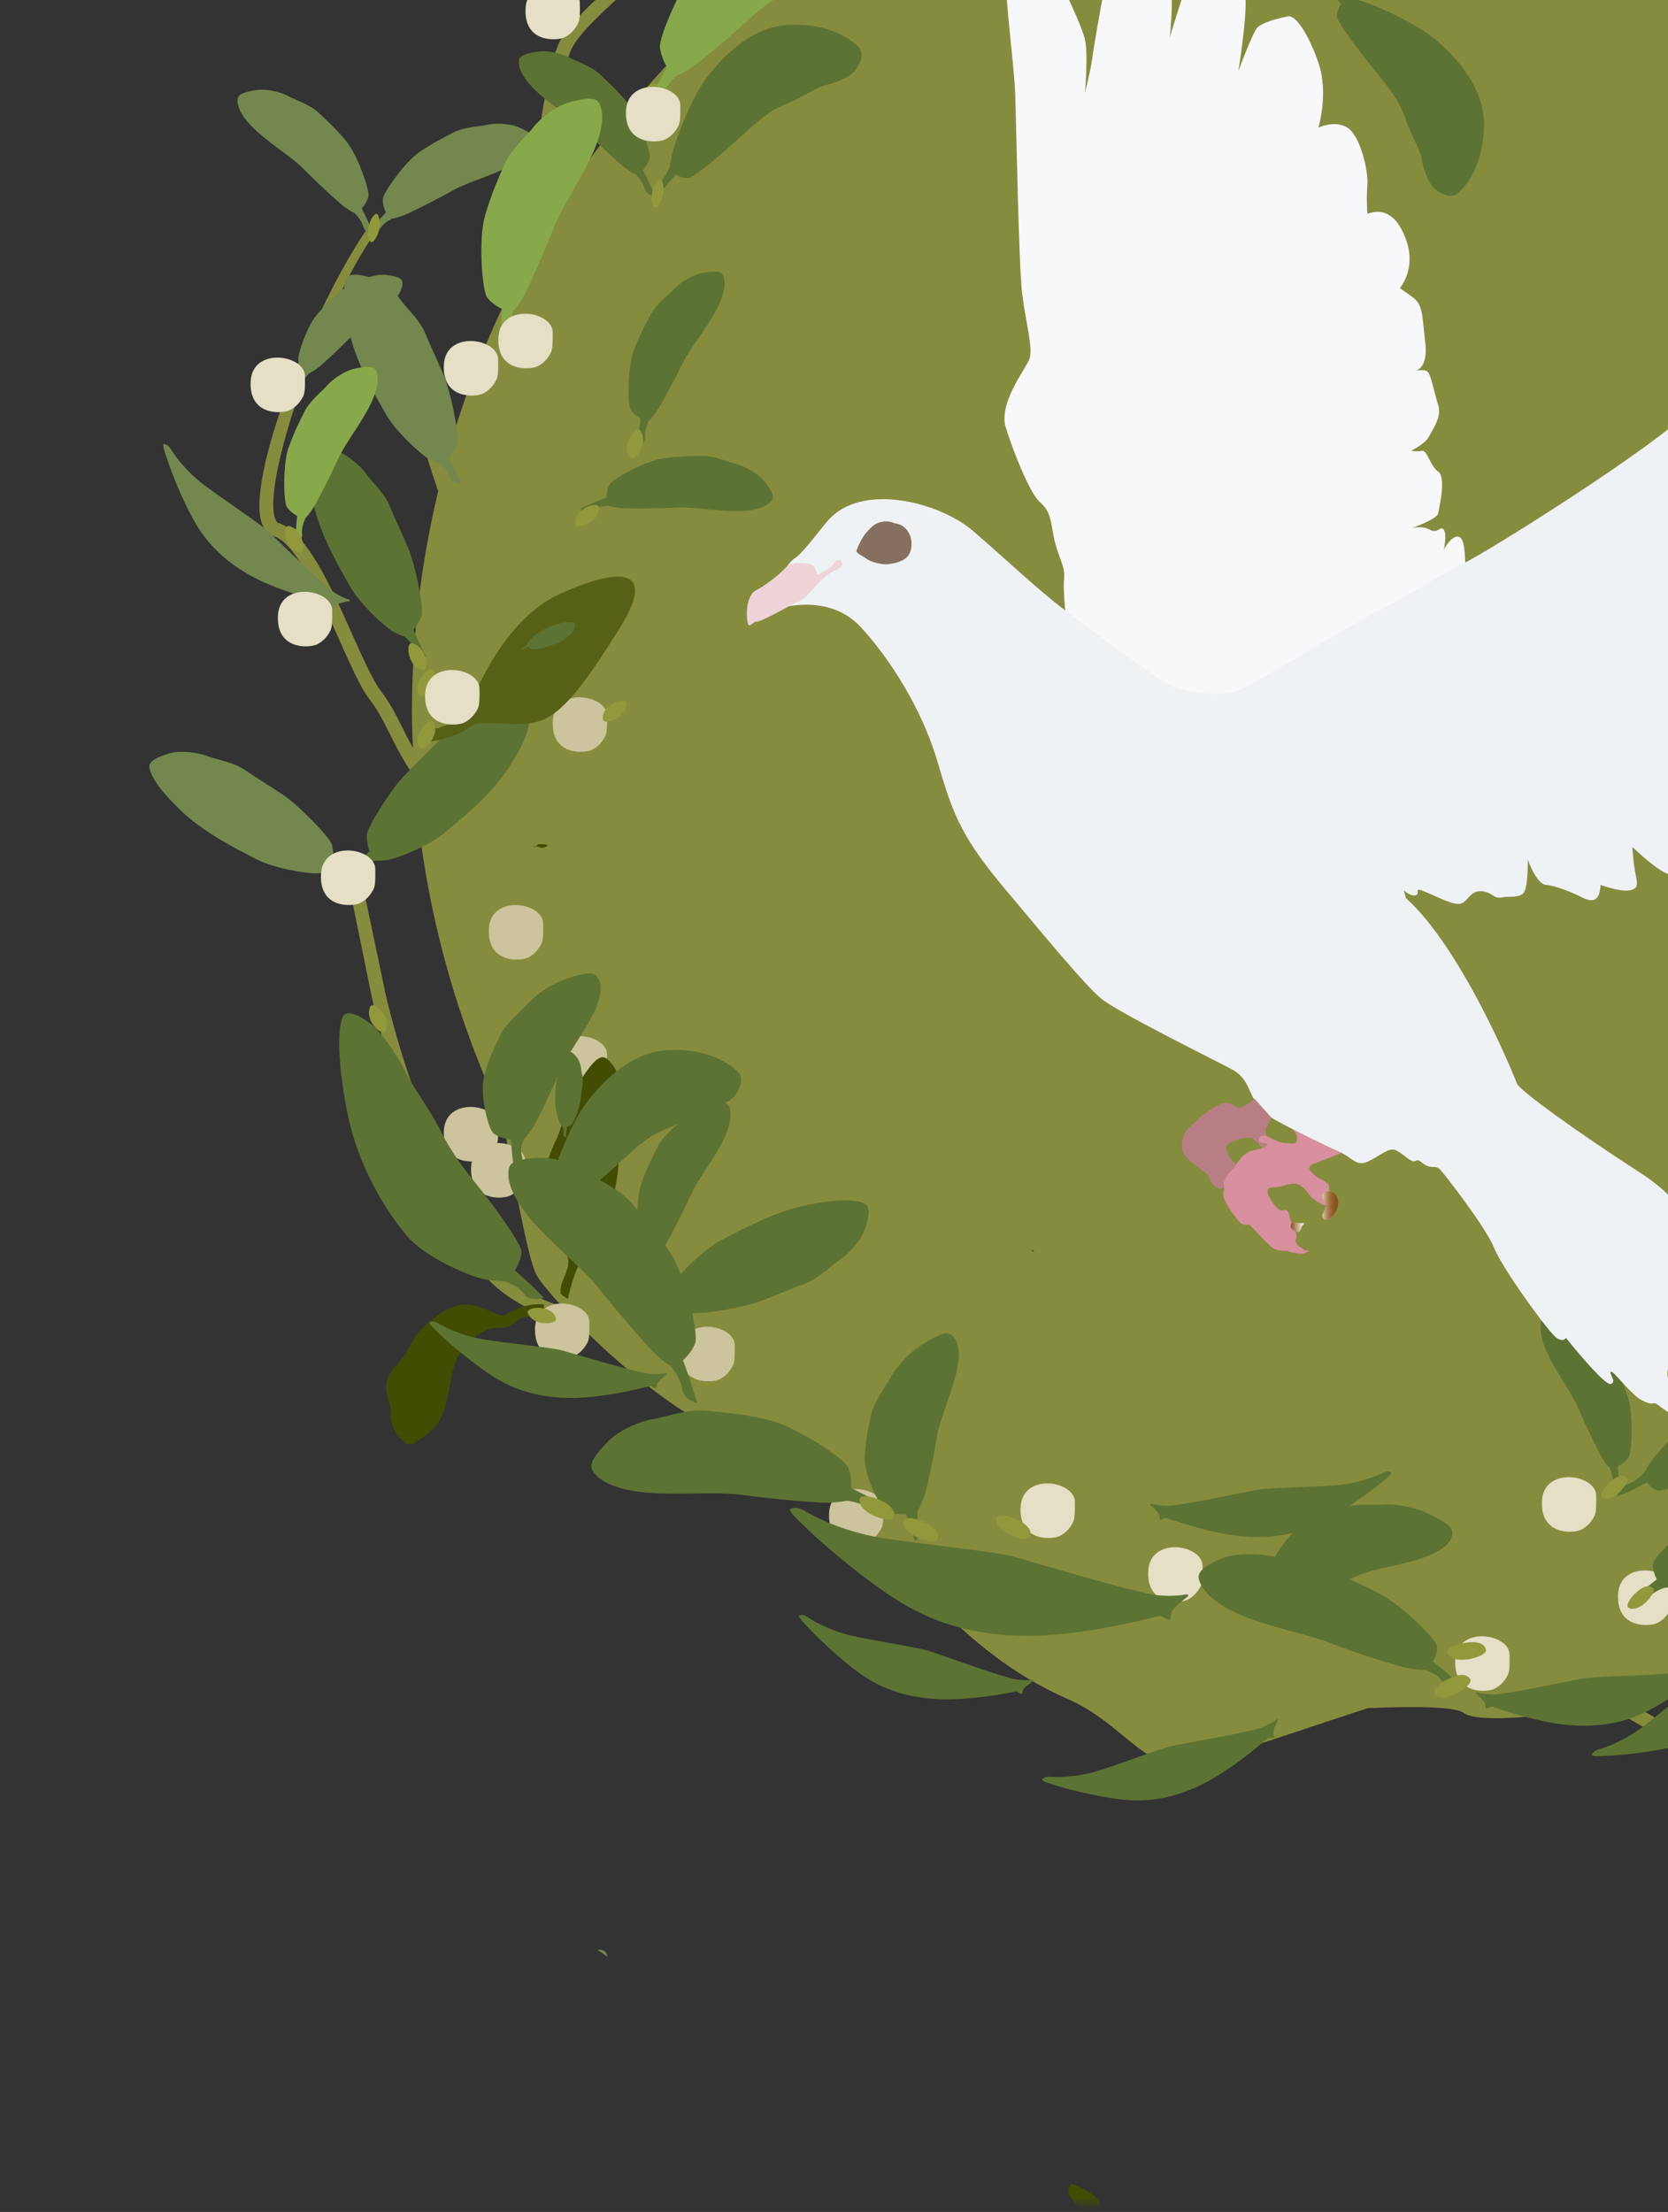 <svg width="181" height="240" viewBox="0 0 181 240" fill="none" xmlns="http://www.w3.org/2000/svg">
<rect x="0" y="0" width="181" height="240" fill="#333333" stroke="none"/>
<mask id="mask0_69_580" style="mask-type:alpha" maskUnits="userSpaceOnUse" x="0" y="-97" width="307" height="337">
<path d="M306.07 -97H0V239.102H306.07V-97Z" fill="white"/>
<path d="M56.777 35.227C56.814 36.209 56.852 37.191 56.903 38.161L54.812 39.747C55.429 38.224 56.084 36.713 56.777 35.227Z" fill="black"/>
<path d="M53.729 42.48L56.991 39.999C57.28 45.729 57.406 51.483 54.837 55.109C53.78 56.595 52.684 58.383 51.614 60.285C51.11 58.95 50.531 57.3 49.901 55.512C50.896 51.068 52.168 46.711 53.729 42.48Z" fill="black"/>
<path d="M58.464 38.891L70.854 29.46C71.433 34.597 72.214 40.05 73.02 41.347C73.184 43.198 63.249 54.379 53.251 64.49C53.125 64.075 53.012 63.735 52.898 63.508C52.76 63.244 52.571 62.778 52.319 62.161C53.541 59.869 54.837 57.716 56.072 55.991C59.119 51.722 58.804 45.212 58.464 38.891Z" fill="black"/>
<path d="M49.322 58.383C49.838 59.806 50.292 61.065 50.682 62.06C49.7 63.936 48.781 65.888 47.987 67.777C48.277 64.604 48.73 61.468 49.322 58.383Z" fill="black"/>
<path d="M53.024 109.997C50.619 103.047 48.944 95.769 48.126 88.226C48.151 88.264 48.202 88.314 48.227 88.352C48.34 88.629 48.617 88.969 48.97 89.422C50.002 90.732 51.992 94.106 53.906 97.544C53.515 101.876 53.15 107.038 53.024 109.997Z" fill="black"/>
<path d="M50.191 88.516C50.141 88.377 50.027 88.201 49.851 87.974L49.864 87.962C49.826 87.911 49.776 87.874 49.738 87.823C49.398 87.382 48.856 86.753 48.063 85.808C48 85.733 47.95 85.67 47.887 85.594C47.66 82.849 47.509 80.079 47.509 77.271C47.509 75.886 47.559 74.501 47.61 73.128C48.428 70.421 49.813 67.135 51.425 63.936C51.475 64.037 51.513 64.138 51.551 64.213C52.76 66.644 55.467 87.168 54.724 90.707C54.56 91.5 54.359 93.023 54.17 94.9C52.596 92.142 51.085 89.662 50.191 88.516Z" fill="black"/>
<path d="M54.812 113.838C54.636 112.805 54.535 112.151 54.497 112.025C54.422 111.395 54.762 105.439 55.215 99.924C56.613 102.48 57.822 104.809 58.376 106.006C59.181 107.731 60.831 110.388 62.43 112.969C63.878 115.298 65.377 117.716 66.17 119.328C67.417 121.834 68.021 124.742 68.6 127.563C68.802 128.507 68.991 129.452 69.205 130.384C69.633 132.222 69.394 135.231 69.167 137.876C69.129 138.367 69.091 138.845 69.053 139.299C63.362 132.083 58.627 124.075 55.064 115.462C55.001 114.921 54.913 114.392 54.812 113.838Z" fill="black"/>
<path d="M59.547 137.624C59.068 136.818 58.187 132.889 56.915 125.939C60.353 132.323 75.815 151.173 79.303 154.283C70.426 150.128 60.781 139.739 59.547 137.624Z" fill="black"/>
<path d="M79.543 150.656C83.408 149.41 91.051 152.319 99.513 158.451C104.487 162.052 110.317 166.774 114.989 170.577C116.185 171.546 117.205 172.377 118.086 173.095C103.555 168.562 90.434 160.793 79.543 150.656Z" fill="black"/>
<path d="M140.059 186.48C135.488 188.004 131.169 189.439 129.381 189.943C127.052 190.598 125.276 189.15 122.821 187.135C121.096 185.725 119.144 184.113 116.575 182.992C110.393 180.285 106.527 176.696 103.115 173.536C102.485 172.944 101.818 172.352 101.15 171.748C99.123 169.922 97.045 168.046 95.282 165.981C104.248 171.307 114.095 175.311 124.533 177.729C124.961 178.044 125.427 178.396 125.881 178.724C130.955 182.526 136.143 186.216 139.152 185.951C140.273 185.851 141.369 185.762 142.426 185.674C141.696 185.939 140.903 186.203 140.059 186.48Z" fill="black"/>
<path d="M159.715 184.617C158.909 183.987 156.567 183.723 153.621 183.685C154.351 183.471 154.88 183.332 155.144 183.294C155.648 183.433 156.932 183.332 162.233 182.74C164.966 182.438 168.706 182.01 169.159 182.073C169.386 182.186 170.67 182.929 172.345 183.899C166.842 184.717 160.596 185.322 159.715 184.617Z" fill="black"/>
<path d="M178.099 182.942C177.129 183.131 175.984 183.345 174.737 183.546C172.345 182.149 170.166 180.902 169.839 180.726C169.348 180.474 168.101 180.562 162.057 181.242C159.614 181.519 156.315 181.872 155.597 181.846C155.194 181.645 154.288 181.821 148.168 183.811C144.945 183.962 141.62 184.226 139.001 184.453C136.684 184.667 131.572 181.078 128.109 178.51C134.493 179.756 141.079 180.424 147.816 180.424C166.225 180.424 183.501 175.55 198.473 167.076C198.523 169.305 198.611 171.974 198.737 175.198C193.046 177.427 179.56 182.652 178.099 182.942Z" fill="black"/>
<path d="M125.931 175.148C129.734 173.359 136.042 173.196 138.712 174.745C141.381 176.306 148.886 177.049 154.162 177.049C156.038 177.049 157.625 176.961 158.62 176.772C159.715 176.57 161.705 176.407 163.959 176.268C158.708 177.124 153.318 177.578 147.828 177.578C140.311 177.59 132.983 176.722 125.931 175.148Z" fill="black"/>
<path d="M248.16 77.258C248.16 88.352 246.322 99.005 242.985 108.99C241.927 101.926 242.582 98.337 243.715 93.766C244.37 91.16 244.206 87.622 243.753 84.146L244.118 84.247C245.956 77.586 242.393 56.696 239.157 51.37L238.338 53.082C240.907 57.313 243.312 71.643 243.098 80.041C242.745 78.153 242.38 76.402 242.078 75.017C241.94 74.35 241.814 73.771 241.713 73.292L240.227 73.594C240.844 74.639 240.454 74.665 240.592 75.332C241.587 79.966 243.438 88.591 242.229 93.401C242.04 94.182 241.851 94.938 241.7 95.693C237.369 94.245 233.755 90.291 233.755 87.118C233.755 83.101 230.947 64.906 230.708 63.42L230.091 65.195C230.494 67.512 232.231 83.252 232.244 87.118C232.256 91.21 236.727 96.587 241.234 98.413C240.756 101.888 240.806 105.804 241.965 111.999C234.07 133.317 219.136 151.248 199.984 162.946C199.958 160.012 200.009 157.834 200.16 157.166C200.739 156.713 202.074 155.328 206.091 151.085C209.541 147.445 213.822 142.925 216.038 140.91C216.806 140.205 217.751 139.374 218.783 138.467C224.752 133.192 229.763 128.621 230.682 126.165C231.161 124.906 231.375 123.168 231.614 121.317C231.954 118.598 231.488 115.298 232.773 113.599L232.408 112.893C230.884 114.921 230.468 118.22 230.103 121.129C229.877 122.879 229.675 124.541 229.26 125.624C228.391 127.928 222.007 133.582 217.763 137.322C216.731 138.241 215.786 139.072 215.006 139.777C213.948 140.734 212.487 142.207 210.863 143.869C210.347 140.533 210.019 134.803 212.55 133.393C216.882 130.975 219.564 120.058 219.677 119.567L221.579 109.96L220.836 110.803L218.191 119.24C217.474 122.211 214.93 130.321 211.807 132.058C207.677 134.363 209.113 143.038 209.553 145.204C208.055 146.766 206.468 148.428 204.97 150.014C202.338 152.797 199.618 155.668 199.228 155.945C198.825 156.121 198.359 156.348 198.435 163.815C193.247 166.862 187.782 169.469 182.053 171.546C184.483 169.066 187.165 166.044 188.323 164.734L194.242 149.548L194.191 149.322C193.952 148.314 193.562 145.418 194.531 144.071C194.833 143.643 195.249 143.416 195.816 143.366C199.858 142.963 205.058 136.453 205.297 136.201L204.693 135.634C203.157 137.271 198.548 141.578 195.665 141.867C194.67 141.968 193.851 142.434 193.297 143.202C191.912 145.129 192.466 148.465 192.668 149.448L187.089 163.84C184.08 167.265 180.705 170.866 178.741 172.68C177.003 173.246 175.253 173.762 173.49 174.241C172.156 174.316 170.657 174.392 169.222 174.468C164.865 174.682 160.37 174.896 158.342 175.273C154.401 176.004 142.602 175.248 139.467 173.422C135.979 171.395 127.782 171.811 123.778 174.644C123.161 174.493 122.544 174.329 121.927 174.165C120.441 173.032 118.174 171.194 115.946 169.38C115.48 169.003 114.989 168.6 114.497 168.209C114.611 168.058 114.724 167.895 114.825 167.744C116.84 164.873 118.3 162.782 123.022 164.608C128.134 166.585 137.641 169.796 143.811 169.103C146.38 168.814 151.266 169.053 156 169.28C159.513 169.456 162.082 169.569 163.92 169.569C166.036 169.569 167.169 169.418 167.673 169.053C168.013 168.801 168.743 168.235 169.688 167.492C172.067 165.628 177.683 160.34 178.628 160.1L179.421 158.904C179.408 158.904 179.396 158.904 179.383 158.904C178.565 158.904 176.689 160.063 168.743 166.295C167.811 167.026 167.094 167.58 166.791 167.819C165.986 168.26 160.256 167.97 156.076 167.769C151.291 167.529 146.33 167.29 143.648 167.592C137.591 168.285 127.593 164.747 123.589 163.198C117.759 160.944 115.643 163.953 113.591 166.875C113.503 167.001 113.415 167.127 113.326 167.252C109.184 163.903 104.525 160.176 100.407 157.204C92.776 151.689 83.333 147.08 78.346 149.511C75.576 146.854 72.944 144.046 70.489 141.087C70.527 140.13 70.615 139.059 70.703 137.989C70.942 135.093 71.194 132.096 70.703 130.018C70.489 129.099 70.3 128.167 70.099 127.236C69.494 124.327 68.877 121.305 67.53 118.635C66.699 116.961 65.175 114.518 63.715 112.151C62.141 109.607 60.516 106.988 59.736 105.338C59.005 103.777 57.267 100.49 55.429 97.179C55.668 94.585 55.92 92.344 56.159 91.16C57.041 89.939 63.639 80.885 66.057 78.455C68.827 75.684 67.404 74.954 64.986 77.385C63.022 79.349 58.665 85.179 56.336 88.339C56.26 82.761 54.837 71.592 53.666 66.228C62.203 57.64 75.916 43.21 74.342 40.654C73.675 39.559 72.881 34.094 72.264 28.39L74.241 26.891L74.43 26.69C74.77 26.123 82.892 12.876 84.919 7.55C86.695 2.878 90.963 0.574 93.356 -0.383C94.162 -0.71 96.34 -1.78 98.858 -3.027C101.956 -4.551 105.721 -6.414 107.333 -7.056C108.718 -5.722 111.123 -5.596 109.184 -7.409C112.961 -7.661 122.783 -7.447 129.608 -7.195C130.439 -6.314 133.448 -3.317 136.558 -2.284C140.072 -1.113 146.871 -2.36 147.186 -2.372L147.778 -3.002C147.702 -3.002 140.286 -2.637 137.024 -3.72C133.839 -4.777 130.539 -8.416 130.502 -8.454L130.288 -8.693L129.973 -8.706C127.895 -8.782 109.612 -9.449 107.27 -8.668C105.872 -8.202 101.78 -6.188 98.178 -4.4C95.799 -3.216 93.545 -2.108 92.789 -1.806C88.269 0.008 84.957 3.13 83.496 6.996C81.62 11.932 74.04 24.398 73.209 25.758L72.088 26.614C71.824 24.083 71.597 21.59 71.433 19.5L70.779 20.318C70.841 21.124 70.262 23.819 70.665 27.697L58.363 37.053C58.288 35.416 58.224 33.779 58.237 32.205C66.787 15.294 79.945 1.116 96.076 -8.643C102.296 -11.69 109.99 -14.7 113.49 -14.158C117.242 -13.579 122.405 -15.04 126.56 -16.223C128.865 -16.878 130.842 -17.445 131.862 -17.445C132.705 -17.445 134.078 -17.508 135.69 -17.571C139.618 -17.734 145.549 -17.986 147.639 -17.47C150.069 -16.866 157.637 -18.439 165.457 -20.227C166.288 -20.416 166.943 -20.567 167.383 -20.656C167.66 -20.719 168.239 -20.756 169.045 -20.782C183.677 -17.621 197.113 -11.262 208.622 -2.473C207.929 0.083 207.74 2.941 209.188 5.095C212.122 9.451 214.754 19.663 214.792 19.777L215.396 19.072C215.283 18.643 213.532 8.822 210.447 4.251C209.402 2.702 209.465 0.599 209.931 -1.441C213.91 1.707 217.65 5.145 221.113 8.847C221.843 10.459 222.296 11.68 222.372 12.31C222.787 16.024 232.408 31.021 236.097 32.847C236.714 33.149 237.469 33.502 238.288 33.867C244.609 47 248.16 61.72 248.16 77.258Z" fill="black"/>
</mask>
<g mask="url(#mask0_69_580)">
<path d="M259.518 56.331L248.362 36.386L248.11 36.285C248.059 36.26 244.546 34.887 241.209 33.464C236.022 22.446 228.945 12.486 220.382 4.012C216.378 -3.568 209.868 -13.856 205.713 -17.105C205.058 -17.621 204.139 -18.087 203.031 -18.515L203.56 -18.918C203.383 -19.145 201.507 -21.638 199.115 -24.71C200.601 -24.181 202.162 -23.539 203.371 -23.023C204.832 -22.406 206.103 -21.877 206.934 -21.638C209.78 -20.832 220.131 -20.379 221.705 -20.819C222.624 -20.782 227.207 -17.885 231.98 -14.549L229.197 2.602L229.159 2.803L229.235 2.992C229.436 3.521 234.246 15.949 237.318 20.041C237.81 20.709 238.376 21.426 238.968 22.195C241.814 25.896 246.435 30.807 247.039 33.54L247.808 33.376C247.14 30.304 243.274 25.292 240.177 21.263C239.598 20.507 239.031 19.777 238.54 19.122C235.795 15.47 231.363 4.238 230.733 2.639L233.365 -13.579C233.906 -13.189 234.448 -12.811 234.976 -12.421L241.058 9.54L241.713 9.389L236.324 -13.315L236.097 -13.478C230.242 -17.747 222.913 -22.721 221.377 -22.305C220.143 -21.965 210.007 -22.343 207.337 -23.098C206.594 -23.312 205.36 -23.829 203.95 -24.421C201.457 -25.466 199.253 -26.334 197.465 -26.813C194.683 -30.377 191.61 -34.217 189.822 -36.194L189.595 -36.446H175.304L175.052 -36.408C171.463 -35.149 161.692 -31.887 159.614 -31.887C158.179 -31.887 156.303 -30.83 154.124 -29.608C151.984 -28.4 149.553 -27.04 147.929 -27.04C147.879 -27.04 147.828 -27.04 147.778 -27.04C146.821 -27.04 145.763 -26.549 144.731 -25.806C108.063 -24.71 76.156 -4.412 58.741 25.38C59.459 18.001 60.768 7.374 62.178 5.007C63.236 3.231 65.692 1.015 68.072 -1.126C70.628 -3.443 73.284 -5.835 74.456 -7.887C75.362 -9.474 78.661 -12.748 82.174 -15.896C83.408 -15.858 88.067 -15.732 91.921 -15.732C94.212 -15.732 96.214 -15.783 97.02 -15.909C98.242 -16.11 99.929 -17.394 101.868 -18.88C103.895 -20.429 106.187 -22.179 107.635 -22.368C107.786 -22.393 123.387 -24.987 123.954 -25.843L123.211 -26.347L119.333 -25.415C118.502 -25.075 110.582 -24.282 107.446 -23.892C105.583 -23.665 103.228 -21.852 100.936 -20.102C99.299 -18.855 97.612 -17.558 96.768 -17.419C95.257 -17.168 88.47 -17.256 83.849 -17.382C87.589 -20.643 91.177 -23.464 92.021 -23.715C94.099 -23.892 108.139 -28.651 116.538 -31.535L115.933 -32.933C107.295 -29.961 93.255 -25.264 92.072 -25.201C90.007 -25.566 74.934 -11.803 73.133 -8.63C72.076 -6.779 69.532 -4.475 67.052 -2.234C64.483 0.083 62.053 2.287 60.882 4.238C58.892 7.55 57.381 23.277 56.928 28.604C53.213 35.504 50.279 42.883 48.214 50.602C46.136 44.532 44.134 38.337 43.845 36.864L43.303 37.834C43.643 39.508 45.205 46.509 47.547 53.296C45.708 61.002 44.701 69.023 44.701 77.284C44.701 78.581 44.751 79.853 44.802 81.137C44.374 80.369 44.021 79.664 43.681 78.984C42.989 77.586 42.334 76.276 41.264 74.879C40.458 73.821 39.387 71.429 38.254 68.898C35.912 63.659 33.268 57.716 30.22 56.746C30.057 56.696 29.931 56.507 29.83 56.192C28.432 51.748 35.597 31.89 41.264 24.474L40.52 23.907C34.854 31.323 26.695 51.319 28.369 56.646C28.697 57.666 29.301 58.056 29.755 58.194C32.147 58.963 34.867 65.057 36.856 69.515C38.078 72.247 39.123 74.602 40.042 75.798C41.024 77.07 41.616 78.266 42.309 79.651C42.989 81.011 43.731 82.497 44.953 84.26C45.834 97.393 49.171 109.846 54.535 121.192C56.386 131.819 57.557 137.221 58.25 138.405C58.602 139.009 59.597 140.243 60.995 141.767C57.117 140.558 53.755 138.228 52.823 135.886C52.571 135.269 52.269 134.451 51.916 133.506C50.531 129.804 48.428 124.226 46.716 122.01C44.84 119.58 42.195 109.657 41.767 107.504C41.389 105.641 39.123 94.963 38.921 93.968C38.858 93.653 37.423 93.792 37.423 93.792C37.498 94.295 39.891 105.905 40.269 107.806C40.647 109.72 43.341 120.134 45.507 122.954C47.068 124.982 49.121 130.447 50.481 134.048C50.833 134.992 51.148 135.823 51.4 136.453C52.709 139.727 57.633 142.862 62.947 143.832C67.883 148.805 75.74 155.366 82.59 157.091C85.536 159.509 88.634 161.737 91.832 163.828C93.998 167.328 97.121 170.161 100.156 172.894C100.81 173.485 101.465 174.077 102.095 174.657C105.595 177.905 109.562 181.595 115.983 184.403C118.351 185.435 120.214 186.971 121.864 188.319C124.004 190.082 125.906 191.643 128.248 191.643C128.739 191.643 129.255 191.567 129.797 191.416C131.623 190.9 135.954 189.465 140.55 187.941C143.031 187.122 145.889 186.165 148.433 185.334C154.124 185.083 158.04 185.246 158.783 185.825C159.325 186.254 160.622 186.43 162.309 186.43C165.797 186.43 170.922 185.712 174.46 185.133C176.852 186.531 179.472 188.054 180.932 188.91L181.121 189.024L181.511 187.488C180.894 187.122 178.943 185.977 176.802 184.73C177.772 184.554 178.389 184.44 178.426 184.44C180.34 184.063 197.856 177.2 199.845 176.419L200.349 176.218L200.324 175.676C200.198 172.491 200.097 169.166 200.034 166.195C203.383 164.218 206.62 162.09 209.705 159.76C211.782 159.03 213.822 158.149 215.736 157.204C216.806 158.803 219.816 162.946 222.397 163.311C222.523 163.324 222.649 163.336 222.775 163.336C223.379 163.336 223.946 163.122 224.399 162.707C227.182 160.189 235.354 151.16 236.21 149.951C236.412 149.674 236.928 148.818 237.721 147.521C239.938 143.882 244.861 134.161 246.448 133.368L246.737 132.058C245.088 132.877 241.423 138.518 236.412 146.728C235.669 147.949 235.14 148.818 234.964 149.07C234.145 150.216 226.011 159.194 223.367 161.574C223.14 161.775 222.901 161.838 222.599 161.8C221.012 161.586 218.569 158.677 217.096 156.512C222.183 153.867 226.15 151.009 227.094 150.039C228.001 149.108 228.806 146.224 229.94 141.943C230.267 140.696 230.62 139.362 230.947 138.279C232.571 136.075 234.108 133.796 235.556 131.467C240.567 125.334 242.116 122.828 241.751 121.544C242.154 120.915 244.836 119.605 246.624 118.736C249.923 117.124 253.335 115.462 254.229 113.687C255.791 110.564 257.818 93.955 257.78 90.845L257.025 91.55C257.063 94.522 254.33 110.111 252.882 113.007C252.227 114.316 248.764 116.016 245.969 117.376C244.32 118.182 242.947 118.862 241.927 119.504C247.745 106.598 251.006 92.306 251.006 77.271C251.006 62.413 247.82 48.285 242.141 35.517C244.458 36.486 246.586 37.33 247.316 37.607L255.3 51.848C254.909 53.385 253.058 60.801 253.562 63.672C253.889 65.51 253.952 66.807 254.04 68.444C254.116 69.804 254.192 71.34 254.431 73.506L255.942 73.33C255.703 71.215 255.627 69.691 255.551 68.369C255.463 66.744 255.4 65.334 255.06 63.408C254.733 61.531 255.677 56.809 256.383 53.787L258.158 56.948C258.196 57.074 262.477 69.389 262.011 74.111C261.533 79.047 261.709 85.884 262.011 88.717L262.54 87.244C262.276 84.814 263.044 79.273 263.522 74.262C264.001 69.212 259.757 56.961 259.518 56.331Z" fill="#868C3E"/>
<path d="M58.741 102.417C58.451 102.984 57.998 103.563 57.268 103.915C56.525 104.268 52.873 104.595 53.049 100.793C53.226 96.99 58.917 97.871 58.942 100.201C58.968 101.536 58.917 102.064 58.741 102.417Z" fill="#CBC49C"/>
<path d="M65.679 79.878C65.389 80.444 64.936 81.023 64.206 81.376C63.463 81.729 59.811 82.056 59.987 78.253C60.164 74.451 65.855 75.332 65.88 77.662C65.893 78.996 65.843 79.538 65.679 79.878Z" fill="#CBC49C"/>
<path d="M65.679 116.646C65.389 117.212 64.936 117.792 64.206 118.144C63.463 118.497 59.811 118.824 59.987 115.022C60.164 111.219 65.855 112.1 65.88 114.43C65.893 115.764 65.843 116.293 65.679 116.646Z" fill="#CBC49C"/>
<path d="M63.753 145.658C63.463 146.224 63.01 146.803 62.279 147.156C61.536 147.509 57.885 147.836 58.061 144.033C58.237 140.23 63.929 141.112 63.954 143.441C63.979 144.776 63.929 145.318 63.753 145.658Z" fill="#CBC49C"/>
<path d="M53.855 124.327C53.566 124.893 53.112 125.473 52.382 125.825C51.639 126.178 47.988 126.505 48.164 122.703C48.34 118.9 54.032 119.781 54.057 122.111C54.082 123.433 54.032 123.974 53.855 124.327Z" fill="#CBC49C"/>
<path d="M56.815 128.243C56.525 128.81 56.072 129.389 55.341 129.741C54.599 130.094 50.947 130.421 51.123 126.619C51.299 122.816 56.991 123.697 57.016 126.027C57.041 127.362 56.991 127.903 56.815 128.243Z" fill="#CBC49C"/>
<path d="M79.53 148.176C79.24 148.743 78.787 149.322 78.057 149.674C77.314 150.027 73.662 150.354 73.838 146.552C74.015 142.749 79.706 143.63 79.731 145.96C79.744 147.294 79.694 147.836 79.53 148.176Z" fill="#CBC49C"/>
<path d="M95.66 165.792C95.371 166.358 94.917 166.938 94.187 167.29C93.444 167.643 89.793 167.97 89.969 164.167C90.145 160.365 95.837 161.246 95.862 163.576C95.874 164.91 95.824 165.439 95.66 165.792Z" fill="#CBC49C"/>
<path d="M116.437 165.175C116.147 165.741 115.694 166.321 114.963 166.673C114.221 167.026 110.569 167.353 110.745 163.55C110.921 159.748 116.613 160.629 116.638 162.959C116.651 164.293 116.6 164.835 116.437 165.175Z" fill="#E4DFC5"/>
<path d="M181.272 174.619C180.983 175.185 180.529 175.765 179.799 176.117C179.056 176.47 175.404 176.797 175.581 172.994C175.757 169.192 181.448 170.073 181.474 172.403C181.499 173.737 181.448 174.279 181.272 174.619Z" fill="#E4DFC5"/>
<path d="M173.012 164.495C172.722 165.062 172.269 165.641 171.539 165.993C170.796 166.346 167.144 166.673 167.32 162.871C167.497 159.068 173.188 159.949 173.213 162.279C173.226 163.613 173.188 164.155 173.012 164.495Z" fill="#E4DFC5"/>
<path d="M163.606 181.758C163.316 182.325 162.863 182.904 162.133 183.257C161.39 183.609 157.738 183.937 157.914 180.134C158.091 176.331 163.782 177.213 163.807 179.542C163.833 180.877 163.782 181.418 163.606 181.758Z" fill="#E4DFC5"/>
<path d="M130.288 172.1C129.998 172.667 129.545 173.246 128.815 173.599C128.072 173.951 124.42 174.279 124.596 170.476C124.773 166.673 130.464 167.555 130.489 169.884C130.502 171.219 130.451 171.76 130.288 172.1Z" fill="#E4DFC5"/>
<path d="M38.821 95.089L36.114 93.427C36.114 93.427 36.252 92.394 36 91.601C35.748 90.807 32.474 87.42 30.712 86.237C28.936 85.066 27.816 84.386 26.531 83.517C25.259 82.648 23.27 82.371 22.439 82.018C21.608 81.666 19.618 81.389 18.422 81.729C17.226 82.069 16.105 82.56 16.218 83.29C16.332 84.033 17.037 85.481 19.643 87.962C22.25 90.442 25.687 92.117 27.79 93.212C29.893 94.295 33.52 94.812 34.388 94.761C35.27 94.711 35.736 94.535 35.736 94.535C35.736 94.535 36.756 94.61 37.41 95.177C38.04 95.756 38.821 95.089 38.821 95.089Z" fill="#74874E"/>
<path d="M40.558 25.456C40.055 24.272 39.803 23.693 39.261 22.61C39.261 22.61 39.828 21.993 39.979 21.313C40.13 20.633 38.77 16.755 37.574 15.319C36.378 13.884 35.534 13.141 34.577 12.234C33.633 11.328 31.933 10.799 31.266 10.421C30.611 10.043 29.012 9.615 27.979 9.754C26.947 9.892 25.914 10.106 25.801 10.648C25.687 11.189 25.851 12.272 27.501 13.896C29.15 15.521 31.643 17.007 32.953 18.341C34.262 19.676 36.718 21.968 37.385 22.446C38.053 22.937 38.468 23.114 38.468 23.114C38.468 23.114 39.198 23.781 39.425 24.599C39.652 25.418 40.558 25.456 40.558 25.456Z" fill="#74874E"/>
<path d="M71.081 21.288C70.578 20.104 70.326 19.525 69.784 18.442C69.784 18.442 70.351 17.825 70.502 17.145C70.653 16.465 69.293 12.587 68.097 11.151C66.901 9.716 66.057 8.973 65.1 8.066C64.156 7.16 62.456 6.631 61.788 6.253C61.134 5.875 59.535 5.447 58.502 5.586C57.469 5.724 56.437 5.938 56.324 6.48C56.21 7.021 56.374 8.104 58.023 9.729C59.673 11.353 62.166 12.839 63.476 14.173C64.785 15.508 67.241 17.8 67.908 18.278C68.576 18.77 68.991 18.946 68.991 18.946C68.991 18.946 69.721 19.613 69.948 20.432C70.175 21.263 71.081 21.288 71.081 21.288Z" fill="#5D7333"/>
<path d="M39.841 25.43C40.647 24.436 41.05 23.945 41.868 23.051C41.868 23.051 41.49 22.295 41.541 21.603C41.578 20.91 43.958 17.548 45.507 16.503C47.043 15.458 48.076 14.967 49.234 14.362C50.393 13.758 52.181 13.72 52.911 13.531C53.642 13.355 55.304 13.367 56.261 13.796C57.218 14.211 58.149 14.702 58.112 15.244C58.074 15.785 57.608 16.793 55.581 17.901C53.553 19.009 50.745 19.752 49.121 20.671C47.497 21.59 44.5 23.114 43.719 23.403C42.938 23.68 42.498 23.743 42.498 23.743C42.498 23.743 41.604 24.184 41.163 24.914C40.722 25.645 39.841 25.43 39.841 25.43Z" fill="#74874E"/>
<path d="M31.92 42.379C32.323 41.435 32.525 40.969 32.953 40.1C32.953 40.1 32.5 39.609 32.374 39.068C32.248 38.526 33.331 35.428 34.275 34.283C35.219 33.137 35.899 32.532 36.655 31.815C37.41 31.097 38.77 30.669 39.287 30.366C39.816 30.064 41.087 29.712 41.906 29.825C42.737 29.938 43.555 30.102 43.643 30.53C43.732 30.958 43.606 31.827 42.296 33.124C40.986 34.421 38.997 35.617 37.952 36.688C36.907 37.758 34.955 39.596 34.414 39.974C33.885 40.364 33.545 40.503 33.545 40.503C33.545 40.503 32.953 41.044 32.789 41.687C32.651 42.341 31.92 42.379 31.92 42.379Z" fill="#74874E"/>
<path d="M37.801 94.547L40.093 92.356C40.093 92.356 39.74 91.387 39.816 90.543C39.891 89.712 42.372 85.708 43.845 84.184C45.318 82.66 46.288 81.754 47.345 80.646C48.403 79.525 50.292 78.832 51.035 78.304C51.778 77.775 53.654 77.082 54.901 77.17C56.147 77.258 57.343 77.485 57.394 78.228C57.444 78.971 57.054 80.532 55.052 83.517C53.037 86.488 50.028 88.868 48.214 90.379C46.401 91.89 42.963 93.162 42.095 93.3C41.226 93.426 40.735 93.376 40.735 93.376C40.735 93.376 39.752 93.666 39.236 94.358C38.72 95.026 37.801 94.547 37.801 94.547Z" fill="#5D7333"/>
<path d="M126.586 175.651C125.742 175.261 126.284 175.211 124.949 175.538C123.627 175.878 117.28 177.414 112.067 177.49C106.842 177.565 102.46 176.52 98.544 174.329C94.628 172.138 89.326 167.567 88.067 166.333C86.796 165.099 85.272 163.828 85.876 163.664C86.493 163.5 86.984 163.714 87.475 164.029C87.979 164.344 91.341 166.17 95.635 166.862C99.929 167.555 107.799 168.323 109.839 168.864C111.878 169.406 123.173 172.831 125.553 173.083C126.989 173.234 128.097 173.108 128.764 172.994C128.915 172.969 128.991 173.158 128.877 173.246C128.336 173.649 127.568 174.266 127.278 174.694C126.825 175.374 127.253 175.966 126.586 175.651Z" fill="#5D7333"/>
<path d="M112.275 135.828C112.234 135.823 112.189 135.798 112.171 135.803C112.154 135.807 112.101 135.806 112.062 135.791C112.022 135.776 111.989 135.744 111.977 135.72C111.964 135.697 111.953 135.657 111.948 135.641C111.944 135.625 111.942 135.602 111.951 135.598C111.96 135.593 111.956 135.585 111.99 135.6C112.023 135.616 112.021 135.602 112.044 135.628C112.067 135.654 112.09 135.674 112.111 135.7C112.132 135.726 112.162 135.735 112.175 135.748C112.188 135.761 112.178 135.778 112.19 135.784C112.202 135.79 112.224 135.804 112.236 135.807C112.248 135.809 112.275 135.828 112.275 135.828Z" fill="#424D03"/>
<path d="M57.965 91.839C58.097 91.81 58.212 91.773 58.241 91.763C58.269 91.753 58.313 91.675 58.367 91.643C58.422 91.611 58.771 91.576 58.876 91.584C58.98 91.591 59.05 91.59 59.177 91.626C59.304 91.663 59.276 91.619 59.358 91.705C59.441 91.79 59.435 91.769 59.352 91.832C59.269 91.894 59.009 91.965 58.921 91.989C58.833 92.013 58.643 91.964 58.566 91.945C58.488 91.926 58.357 91.867 58.338 91.865C58.319 91.863 58.313 91.843 58.287 91.831C58.261 91.819 57.957 91.875 57.957 91.875L57.965 91.839Z" fill="#424D03"/>
<path d="M58.754 141.515C56.475 141.439 54.825 142.661 54.825 142.661C54.825 142.661 55.127 143.127 52.785 142.094C50.443 141.049 48.869 141.527 46.59 143.429C44.311 145.33 44.941 146.086 42.913 148.239C40.886 150.392 42.535 151.79 42.41 153.439C42.284 155.089 44.009 157.242 44.915 156.612C45.822 155.983 47.207 155.215 47.912 153.704C48.617 152.18 48.869 149.649 49.247 148.251C49.625 146.854 50.645 145.846 51.526 145.078C52.407 144.323 53.679 143.932 54.309 144.058C54.938 144.184 55.581 143.807 56.084 143.303C56.588 142.799 59.018 142.673 59.018 142.673V141.515H58.754Z" fill="#424D03"/>
<path d="M60.882 140.444C60.491 139.097 62.166 137.75 61.524 136.125C60.869 134.501 59.862 131.932 59.295 130.27C58.728 128.608 59.068 126.367 60.277 123.823C61.486 121.28 61.133 119.68 62.456 117.918C63.778 116.155 64.936 113.926 65.981 114.984C67.014 116.041 67.518 117.074 67.253 120.285C66.976 123.496 67.518 125.17 66.737 129.011C65.956 132.852 64.307 135.811 63.325 136.579C62.355 137.359 61.625 140.948 61.625 140.948L60.882 140.444Z" fill="#424D03"/>
<path d="M119.854 130.949C119.855 130.949 119.857 130.947 119.857 130.947C119.857 130.947 119.857 130.947 119.857 130.947C119.857 130.947 119.858 130.946 119.858 130.945C119.858 130.944 119.86 130.943 119.861 130.942C119.862 130.941 119.862 130.941 119.864 130.941C119.866 130.941 119.867 130.942 119.868 130.942C119.869 130.942 119.87 130.943 119.871 130.943C119.871 130.943 119.871 130.944 119.87 130.945C119.869 130.945 119.867 130.945 119.866 130.945C119.865 130.945 119.864 130.945 119.863 130.945C119.861 130.946 119.861 130.946 119.86 130.947C119.859 130.947 119.859 130.948 119.858 130.948C119.858 130.948 119.856 130.949 119.856 130.949L119.854 130.949Z" fill="#424D03"/>
<path d="M119.773 241.037L119.075 240.466C119.075 240.466 119.123 240.535 118.655 240.608C118.183 240.68 117.712 240.209 117.252 239.608C117.014 239.293 116.672 239.106 116.445 238.777C116.219 238.444 115.799 238.094 115.992 237.441C116.186 236.788 116.325 236.987 117.11 237.278C117.896 237.568 118.987 238.384 119.217 238.755C119.446 239.127 119.51 240.2 119.51 240.2L119.875 240.632L119.773 241.037Z" fill="#424D03"/>
<path d="M65.977 212.27C65.929 212.228 65.906 212.206 65.863 212.16C65.863 212.16 65.874 212.104 65.867 212.057C65.859 212.011 65.724 211.806 65.637 211.743C65.549 211.681 65.489 211.651 65.418 211.615C65.346 211.579 65.238 211.573 65.19 211.562C65.142 211.55 65.032 211.547 64.972 211.563C64.911 211.58 64.859 211.599 64.877 211.621C64.895 211.643 64.967 211.674 65.132 211.759C65.298 211.845 65.447 211.959 65.53 212.041C65.613 212.123 65.749 212.207 65.784 212.214C65.82 212.221 65.841 212.217 65.841 212.217C65.841 212.217 65.885 212.231 65.911 212.266C65.938 212.302 65.977 212.27 65.977 212.27Z" fill="#74874E"/>
<path d="M70.98 150.581C70.477 150.342 70.804 150.316 70.011 150.518C69.218 150.719 65.44 151.639 62.317 151.676C59.194 151.727 56.575 151.097 54.246 149.788C51.904 148.478 48.743 145.746 47.988 145.015C47.232 144.272 46.313 143.517 46.678 143.416C47.043 143.315 47.333 143.454 47.635 143.643C47.937 143.832 49.939 144.927 52.508 145.33C55.077 145.746 59.774 146.199 60.982 146.526C62.204 146.854 68.953 148.894 70.363 149.045C71.22 149.133 71.887 149.057 72.277 148.994C72.365 148.982 72.416 149.095 72.34 149.145C72.025 149.385 71.56 149.762 71.383 150.002C71.131 150.405 71.383 150.757 70.98 150.581Z" fill="#5D7333"/>
<path d="M36.013 65.863C35.673 65.422 35.975 65.548 35.182 65.347C34.389 65.158 30.611 64.201 27.828 62.791C25.045 61.38 23.031 59.592 21.57 57.351C20.109 55.097 18.586 51.206 18.271 50.199C17.944 49.191 17.49 48.096 17.855 48.184C18.221 48.272 18.422 48.524 18.598 48.826C18.775 49.128 20.034 51.03 22.124 52.604C24.202 54.165 28.143 56.772 29.062 57.615C29.981 58.459 35.005 63.433 36.189 64.226C36.907 64.704 37.524 64.956 37.902 65.07C37.99 65.095 37.977 65.221 37.889 65.233C37.499 65.296 36.919 65.41 36.642 65.548C36.214 65.775 36.277 66.216 36.013 65.863Z" fill="#74874E"/>
<path d="M194.745 177.716C194.229 177.918 194.431 177.666 194.028 178.371C193.625 179.076 191.673 182.451 189.545 184.73C187.417 187.009 185.163 188.47 182.594 189.263C180.026 190.044 175.87 190.447 174.812 190.484C173.755 190.522 172.571 190.661 172.76 190.321C172.949 189.993 173.239 189.867 173.578 189.779C173.918 189.691 176.097 188.999 178.175 187.425C180.252 185.851 183.828 182.778 184.899 182.123C185.969 181.469 192.114 178.006 193.209 177.087C193.864 176.533 194.279 176.004 194.494 175.664C194.544 175.588 194.657 175.639 194.645 175.727C194.594 176.13 194.544 176.709 194.607 177.011C194.72 177.502 195.161 177.565 194.745 177.716Z" fill="#5D7333"/>
<path d="M138.07 188.558C137.516 188.571 137.793 188.407 137.176 188.936C136.559 189.465 133.587 191.983 130.817 193.418C128.047 194.854 125.428 195.458 122.746 195.332C120.063 195.206 116.021 194.174 115.014 193.859C114.007 193.532 112.848 193.267 113.138 193.015C113.428 192.764 113.742 192.751 114.095 192.789C114.448 192.827 116.727 192.902 119.207 192.121C121.688 191.341 126.095 189.653 127.329 189.402C128.563 189.15 135.514 187.954 136.848 187.462C137.654 187.16 138.221 186.795 138.536 186.556C138.611 186.505 138.699 186.581 138.662 186.669C138.485 187.034 138.234 187.563 138.196 187.865C138.12 188.344 138.511 188.545 138.07 188.558Z" fill="#5D7333"/>
<path d="M110.67 183.748C110.179 183.483 110.506 183.471 109.7 183.635C108.894 183.786 105.066 184.503 101.956 184.365C98.846 184.239 96.265 183.471 93.998 182.035C91.732 180.6 88.735 177.704 88.017 176.923C87.299 176.142 86.43 175.336 86.808 175.261C87.173 175.185 87.463 175.324 87.753 175.538C88.042 175.739 89.981 176.948 92.525 177.502C95.069 178.056 99.728 178.774 100.924 179.164C102.12 179.555 108.743 181.972 110.154 182.199C111.01 182.338 111.677 182.3 112.068 182.249C112.156 182.237 112.193 182.35 112.118 182.401C111.79 182.627 111.299 182.967 111.123 183.206C110.821 183.584 111.06 183.949 110.67 183.748Z" fill="#5D7333"/>
<path d="M126.082 164.86C126.598 164.671 126.284 164.608 127.052 164.873C127.82 165.137 131.522 166.371 134.619 166.673C137.717 166.975 140.387 166.573 142.829 165.464C145.272 164.356 148.647 161.901 149.465 161.221C150.284 160.541 151.253 159.874 150.901 159.735C150.548 159.597 150.246 159.71 149.931 159.874C149.616 160.037 147.526 160.957 144.932 161.158C142.338 161.359 137.616 161.422 136.382 161.649C135.148 161.863 128.248 163.349 126.825 163.374C125.969 163.387 125.302 163.261 124.924 163.16C124.836 163.135 124.785 163.248 124.848 163.311C125.15 163.576 125.579 163.991 125.73 164.256C125.956 164.671 125.667 164.999 126.082 164.86Z" fill="#5D7333"/>
<path d="M161.44 185.334C161.956 185.146 161.642 185.083 162.41 185.347C163.178 185.611 166.88 186.845 169.977 187.148C173.075 187.45 175.744 187.047 178.187 185.939C180.63 184.831 184.005 182.375 184.823 181.695C185.642 181.015 186.611 180.348 186.259 180.21C185.906 180.084 185.604 180.184 185.289 180.348C184.974 180.512 182.884 181.431 180.29 181.632C177.696 181.834 172.974 181.897 171.74 182.123C170.506 182.338 163.606 183.823 162.183 183.849C161.327 183.861 160.659 183.735 160.282 183.635C160.194 183.609 160.143 183.723 160.206 183.786C160.508 184.05 160.936 184.466 161.088 184.73C161.314 185.158 161.037 185.485 161.44 185.334Z" fill="#5D7333"/>
<path d="M119.15 70.647C119.142 70.633 119.142 70.614 119.119 70.604C119.095 70.594 118.984 70.555 118.943 70.474C118.903 70.393 118.891 70.324 118.99 70.381C119.089 70.437 119.129 70.469 119.136 70.505C119.144 70.542 119.134 70.588 119.145 70.599C119.156 70.611 119.17 70.646 119.171 70.669L119.149 70.666L119.15 70.647Z" fill="#424D03"/>
<path d="M47.559 79.009C48.63 78.493 49.977 78.568 50.77 76.881C51.564 75.194 54.674 67.248 60.63 64.503C66.586 61.758 71.623 61.103 67.266 68.117C62.909 75.118 60.542 77.951 57.885 78.404C55.228 78.858 51.891 78.014 51.047 78.82C50.204 79.613 47.597 80.495 45.91 80.532L46.225 78.958L47.559 79.009Z" fill="#566117"/>
<path d="M61.396 123.434L61.508 122.283C61.508 122.283 61.867 122.165 62.088 121.953C62.309 121.742 62.898 120.128 63.001 119.361C63.103 118.593 63.143 118.112 63.224 117.556C63.306 117 63.079 116.302 63.061 115.973C63.043 115.643 62.819 114.945 62.511 114.61C62.206 114.271 61.867 113.981 61.644 114.135C61.42 114.293 61.057 114.752 60.659 116.003C60.26 117.251 60.263 118.65 60.239 119.512C60.214 120.373 60.628 121.645 60.789 121.923C60.949 122.201 61.076 122.328 61.076 122.328C61.076 122.328 61.215 122.676 61.133 122.978C61.054 123.28 61.396 123.434 61.396 123.434Z" fill="#5D7333"/>
<path d="M59.018 140.81C57.784 139.538 57.142 138.971 55.87 137.838C55.87 137.838 56.588 136.73 56.588 135.823C56.588 134.904 53.327 130.459 51.526 128.268C49.725 126.077 48.706 124.478 47.66 122.413C46.615 120.348 44.714 117.792 44.059 116.419C43.392 115.034 41.642 112.188 40.269 111.131C38.896 110.06 37.436 109.406 37.096 110.539C36.756 111.66 36.491 114.556 37.662 120.575C38.821 126.593 41.931 131.441 44.084 134.01C46.225 136.579 51.249 138.568 52.584 138.808C53.919 139.047 54.699 139.009 54.699 139.009C54.699 139.009 56.185 139.437 56.84 140.382C57.482 141.326 59.018 140.81 59.018 140.81Z" fill="#5D7333"/>
<path d="M46.212 71.227L44.852 68.356C44.852 68.356 45.532 67.575 45.759 66.769C45.985 65.964 45.104 61.342 44.26 59.391C43.417 57.439 42.85 56.255 42.258 54.833C41.666 53.41 40.155 52.087 39.652 51.332C39.148 50.576 37.637 49.254 36.441 48.889C35.245 48.524 34.048 48.31 33.733 48.99C33.431 49.67 33.217 51.269 34.036 54.77C34.854 58.27 36.818 61.556 37.977 63.622C39.135 65.674 41.893 68.092 42.661 68.532C43.429 68.96 43.908 69.086 43.908 69.086C43.908 69.086 44.726 69.703 44.953 70.534C45.192 71.353 46.212 71.227 46.212 71.227Z" fill="#5D7333"/>
<path d="M50.065 52.478L48.705 49.607C48.705 49.607 49.385 48.826 49.612 48.02C49.839 47.214 48.957 42.593 48.114 40.641C47.27 38.69 46.703 37.506 46.111 36.083C45.52 34.66 44.008 33.338 43.505 32.583C43.001 31.827 41.49 30.505 40.294 30.14C39.098 29.775 37.901 29.561 37.587 30.241C37.285 30.921 37.07 32.52 37.889 36.02C38.707 39.521 40.672 42.807 41.83 44.872C42.989 46.925 45.746 49.342 46.514 49.783C47.282 50.211 47.761 50.337 47.761 50.337C47.761 50.337 48.579 50.954 48.806 51.785C49.033 52.591 50.065 52.478 50.065 52.478Z" fill="#74874E"/>
<path d="M56.621 70.5L57.352 70.189C57.352 70.189 57.543 70.364 57.742 70.428C57.942 70.491 59.108 70.313 59.604 70.122C60.1 69.932 60.402 69.799 60.764 69.663C61.127 69.527 61.472 69.161 61.665 69.044C61.858 68.923 62.203 68.56 62.306 68.264C62.408 67.968 62.472 67.668 62.306 67.587C62.139 67.502 61.74 67.439 60.858 67.611C59.976 67.783 59.133 68.246 58.607 68.518C58.081 68.79 57.452 69.454 57.334 69.645C57.219 69.832 57.186 69.95 57.186 69.95C57.186 69.95 57.023 70.15 56.815 70.198C56.6 70.243 56.621 70.5 56.621 70.5Z" fill="#5D7333"/>
<path d="M70.149 142.736L73.197 141.439C73.197 141.439 73.99 142.17 74.821 142.434C75.652 142.698 80.513 141.955 82.578 141.162C84.643 140.369 85.902 139.815 87.413 139.248C88.924 138.682 90.359 137.158 91.165 136.667C91.971 136.163 93.406 134.652 93.835 133.418C94.263 132.184 94.527 130.938 93.835 130.598C93.142 130.245 91.48 129.981 87.803 130.698C84.126 131.416 80.613 133.343 78.422 134.476C76.231 135.609 73.612 138.379 73.121 139.173C72.643 139.953 72.504 140.444 72.504 140.444C72.504 140.444 71.824 141.276 70.955 141.477C70.061 141.666 70.149 142.736 70.149 142.736Z" fill="#5D7333"/>
<path d="M57.86 132.751C58.88 131.844 59.345 131.303 60.277 130.157C60.277 130.157 60.995 130.648 61.7 130.547C62.405 130.447 66.246 127.085 68.009 125.448C69.759 123.811 70.942 123.017 72.479 122.413C74.002 121.809 75.602 120.675 76.546 120.474C77.49 120.272 79.278 119.605 79.845 118.736C80.412 117.855 80.789 116.873 79.895 116.117C79.014 115.361 76.747 113.75 72.605 113.926C68.462 114.102 65.389 117.376 63.664 119.618C61.939 121.846 60.265 126.467 59.975 127.588C59.673 128.709 59.61 129.326 59.61 129.326C59.61 129.326 59.144 130.56 58.439 131.114C57.734 131.643 57.86 132.751 57.86 132.751Z" fill="#5D7333"/>
<path d="M70.918 21.514C71.938 20.608 72.403 20.066 73.335 18.921C73.335 18.921 74.053 19.412 74.758 19.311C75.463 19.21 79.304 15.848 81.067 14.211C82.829 12.574 84.001 11.781 85.537 11.177C87.06 10.572 88.659 9.439 89.604 9.237C90.548 9.036 92.336 8.369 92.903 7.5C93.469 6.618 93.847 5.636 92.953 4.881C92.059 4.125 89.805 2.513 85.663 2.69C81.52 2.866 78.448 6.14 76.722 8.381C74.997 10.61 73.323 15.231 73.033 16.352C72.731 17.472 72.668 18.089 72.668 18.089C72.668 18.089 72.202 19.323 71.497 19.878C70.804 20.406 70.918 21.514 70.918 21.514Z" fill="#5D7333"/>
<path d="M143.106 -2.171C143.95 -1.101 144.466 -0.597 145.549 0.398C145.549 0.398 145.02 1.09 145.071 1.796C145.121 2.513 148.269 6.543 149.793 8.394C151.316 10.245 152.047 11.466 152.563 13.027C153.079 14.589 154.112 16.251 154.263 17.195C154.401 18.152 154.968 19.978 155.812 20.583C156.655 21.2 157.612 21.628 158.431 20.784C159.237 19.941 160.974 17.787 161.037 13.632C161.1 9.489 158.003 6.228 155.875 4.377C153.747 2.526 149.239 0.587 148.131 0.234C147.035 -0.131 146.418 -0.232 146.418 -0.232C146.418 -0.232 145.209 -0.761 144.706 -1.503C144.215 -2.234 143.106 -2.171 143.106 -2.171Z" fill="#5D7333"/>
<path d="M175.732 162.216C175.694 160.931 175.669 160.302 175.568 159.093C175.568 159.093 176.324 158.728 176.714 158.149C177.105 157.569 177.256 153.464 176.676 151.689C176.097 149.926 175.581 148.906 175.027 147.723C174.473 146.539 173.088 145.418 172.609 144.826C172.131 144.235 170.809 143.252 169.801 143.001C168.794 142.749 167.749 142.572 167.447 143.026C167.144 143.492 166.893 144.562 167.837 146.677C168.769 148.793 170.544 151.085 171.275 152.81C172.005 154.535 173.453 157.557 173.894 158.262C174.334 158.954 174.662 159.282 174.662 159.282C174.662 159.282 175.102 160.176 175.002 161.02C174.901 161.838 175.732 162.216 175.732 162.216Z" fill="#5D7333"/>
<path d="M175.505 162.354C176.79 161.888 177.419 161.548 178.704 160.831C178.704 160.831 179.195 161.548 179.887 161.725C180.58 161.901 185.39 160.163 187.631 159.294C189.86 158.413 191.258 158.111 192.895 158.098C194.532 158.086 196.446 157.632 197.39 157.783C198.334 157.947 200.248 157.985 201.092 157.368C201.936 156.763 202.653 155.983 202.099 154.95C201.558 153.918 200.047 151.601 196.118 150.241C192.202 148.894 188.135 150.807 185.717 152.256C183.3 153.704 180.051 157.38 179.358 158.312C178.679 159.244 178.389 159.798 178.389 159.798C178.389 159.798 177.507 160.78 176.651 161.032C175.795 161.284 175.505 162.354 175.505 162.354Z" fill="#5D7333"/>
<path d="M55.769 126.77C55.593 125.498 55.518 124.868 55.455 123.66C55.455 123.66 54.284 123.496 53.616 123.03C52.949 122.564 52.004 118.56 52.546 116.671C53.087 114.782 53.667 113.649 54.271 112.339C54.875 111.03 56.714 109.569 57.306 108.864C57.897 108.159 59.673 106.837 61.108 106.333C62.544 105.817 64.042 105.376 64.558 105.754C65.075 106.132 65.629 107.126 64.634 109.443C63.639 111.76 61.436 114.493 60.668 116.381C59.9 118.27 58.3 121.632 57.784 122.426C57.255 123.231 56.84 123.622 56.84 123.622C56.84 123.622 56.349 124.617 56.638 125.422C56.928 126.203 55.769 126.77 55.769 126.77Z" fill="#5D7333"/>
<path d="M99.312 167.24C98.846 166.044 98.632 165.452 98.292 164.281C98.292 164.281 97.121 164.394 96.353 164.092C95.585 163.79 93.746 160.113 93.834 158.149C93.922 156.184 94.225 154.95 94.514 153.527C94.791 152.105 96.252 150.266 96.655 149.435C97.07 148.617 98.481 146.917 99.765 146.086C101.049 145.255 102.397 144.474 102.989 144.713C103.58 144.952 104.349 145.796 103.908 148.289C103.467 150.782 101.969 153.943 101.654 155.958C101.339 157.972 100.571 161.611 100.244 162.505C99.916 163.412 99.601 163.89 99.601 163.89C99.601 163.89 99.362 164.973 99.816 165.691C100.294 166.421 99.312 167.24 99.312 167.24Z" fill="#5D7333"/>
<path d="M136.559 174.946C137.327 173.914 137.717 173.422 138.523 172.503C138.523 172.503 137.805 171.571 137.654 170.766C137.503 169.96 139.631 166.447 141.356 165.477C143.069 164.507 144.278 164.105 145.625 163.601C146.972 163.085 149.314 163.336 150.221 163.248C151.14 163.16 153.319 163.462 154.704 164.105C156.089 164.747 157.461 165.477 157.575 166.107C157.688 166.736 157.386 167.832 155.044 168.789C152.702 169.746 149.226 170.149 147.35 170.954C145.474 171.76 141.986 173.045 141.054 173.246C140.122 173.448 139.543 173.435 139.543 173.435C139.543 173.435 138.498 173.8 138.145 174.581C137.78 175.336 136.559 174.946 136.559 174.946Z" fill="#5D7333"/>
<path d="M158.242 182.677C157.247 181.683 156.693 181.217 155.509 180.298C155.509 180.298 156.025 179.378 155.925 178.598C155.824 177.817 152.122 174.191 149.742 172.944C147.362 171.697 145.751 171.043 143.925 170.212C142.099 169.38 139.203 169.154 138.032 168.864C136.861 168.575 134.179 168.474 132.705 169.04C131.232 169.607 129.923 170.4 130.074 171.231C130.225 172.063 131.056 173.611 134.267 175.072C137.478 176.533 141.923 177.301 144.517 178.333C147.11 179.366 151.669 180.801 152.815 181.003C153.96 181.217 154.603 181.204 154.603 181.204C154.603 181.204 155.887 181.569 156.428 182.325C156.982 183.08 158.242 182.677 158.242 182.677Z" fill="#5D7333"/>
<path d="M177.054 173.737C178.049 172.743 178.603 172.277 179.787 171.357C179.787 171.357 179.27 170.438 179.371 169.658C179.472 168.877 183.174 165.25 185.554 164.004C187.934 162.757 189.545 162.102 191.371 161.271C193.197 160.44 196.093 160.214 197.264 159.924C198.435 159.634 201.117 159.534 202.59 160.1C204.064 160.667 205.373 161.46 205.222 162.291C205.071 163.122 204.24 164.671 201.029 166.132C197.818 167.592 193.373 168.361 190.779 169.393C188.185 170.426 183.627 171.861 182.481 172.063C181.335 172.277 180.693 172.264 180.693 172.264C180.693 172.264 179.409 172.629 178.867 173.385C178.313 174.14 177.054 173.737 177.054 173.737Z" fill="#5D7333"/>
<path d="M32.021 59.101C32.084 57.817 32.122 57.187 32.248 55.978C32.248 55.978 31.505 55.588 31.127 55.009C30.749 54.417 30.686 50.312 31.316 48.562C31.946 46.812 32.474 45.804 33.054 44.633C33.633 43.462 35.043 42.379 35.534 41.787C36.025 41.208 37.373 40.251 38.38 40.025C39.4 39.798 40.445 39.634 40.735 40.1C41.024 40.566 41.251 41.649 40.269 43.739C39.287 45.829 37.461 48.083 36.693 49.796C35.925 51.496 34.401 54.492 33.948 55.185C33.494 55.878 33.167 56.18 33.167 56.18C33.167 56.18 32.701 57.061 32.777 57.905C32.865 58.761 32.021 59.101 32.021 59.101Z" fill="#88A94B"/>
<path d="M70.313 138.921C70.376 137.636 70.414 137.007 70.54 135.798C70.54 135.798 69.797 135.408 69.419 134.829C69.041 134.249 68.978 130.132 69.608 128.381C70.237 126.631 70.766 125.624 71.345 124.453C71.925 123.282 73.335 122.199 73.826 121.607C74.317 121.028 75.664 120.071 76.672 119.844C77.692 119.618 78.737 119.454 79.026 119.92C79.316 120.386 79.543 121.469 78.561 123.559C77.578 125.649 75.752 127.903 74.984 129.615C74.216 131.315 72.693 134.312 72.239 135.005C71.786 135.685 71.459 136 71.459 136C71.459 136 70.993 136.881 71.081 137.725C71.144 138.581 70.313 138.921 70.313 138.921Z" fill="#5D7333"/>
<path d="M96.68 163.752C94.93 162.757 94.061 162.291 92.361 161.46C92.361 161.46 92.475 160.151 92.009 159.169C91.543 158.186 86.153 154.673 83.308 154.031C80.462 153.389 78.686 153.276 76.647 153.061C74.607 152.847 71.988 153.817 70.817 153.981C69.645 154.144 67.253 155.127 66.095 156.285C64.949 157.443 63.866 158.69 64.244 159.458C64.621 160.226 65.868 161.422 69.457 161.876C73.045 162.316 77.553 161.788 80.462 162.191C83.358 162.593 88.596 163.085 89.893 163.047C91.19 163.009 91.87 162.833 91.87 162.833C91.87 162.833 93.419 162.959 94.477 163.765C95.522 164.57 96.68 163.752 96.68 163.752Z" fill="#5D7333"/>
<path d="M75.639 152.23C75.073 150.304 74.771 149.372 74.116 147.584C74.116 147.584 75.098 146.728 75.451 145.695C75.803 144.663 74.355 138.392 72.756 135.962C71.157 133.532 69.96 132.209 68.638 130.635C67.316 129.061 64.76 127.941 63.803 127.248C62.846 126.543 60.441 125.599 58.804 125.624C57.167 125.662 55.53 125.813 55.266 126.631C55.001 127.45 55.064 129.175 57.331 131.983C59.61 134.791 63.224 137.548 65.037 139.853C66.85 142.157 70.263 146.149 71.22 147.017C72.177 147.886 72.794 148.239 72.794 148.239C72.794 148.239 73.826 149.41 74.028 150.719C74.229 152.016 75.639 152.23 75.639 152.23Z" fill="#5D7333"/>
<path d="M62.947 55.21C64.118 54.669 64.684 54.417 65.817 53.976C65.817 53.976 65.817 53.145 66.157 52.541C66.51 51.936 70.124 49.985 71.962 49.733C73.801 49.481 74.947 49.493 76.256 49.468C77.566 49.443 79.177 50.199 79.92 50.362C80.663 50.526 82.136 51.282 82.804 52.075C83.471 52.868 84.101 53.724 83.811 54.19C83.534 54.656 82.678 55.361 80.374 55.45C78.069 55.538 75.224 54.958 73.347 55.072C71.484 55.172 68.122 55.21 67.303 55.122C66.485 55.034 66.057 54.883 66.057 54.883C66.057 54.883 65.062 54.883 64.344 55.336C63.639 55.789 62.947 55.21 62.947 55.21Z" fill="#5D7333"/>
<path d="M69.205 48.536C69.293 47.252 69.356 46.635 69.52 45.426C69.52 45.426 68.789 45.023 68.424 44.432C68.059 43.84 68.109 39.722 68.777 37.985C69.444 36.247 70.011 35.265 70.615 34.106C71.219 32.948 72.668 31.903 73.171 31.336C73.675 30.77 75.047 29.85 76.067 29.649C77.087 29.447 78.132 29.321 78.409 29.787C78.686 30.266 78.888 31.349 77.843 33.414C76.81 35.479 74.921 37.695 74.103 39.37C73.284 41.057 71.698 44.016 71.219 44.683C70.741 45.363 70.414 45.666 70.414 45.666C70.414 45.666 69.935 46.534 69.986 47.378C70.048 48.209 69.205 48.536 69.205 48.536Z" fill="#5D7333"/>
<path d="M54.384 37.808C54.372 36.045 54.384 35.177 54.472 33.514C54.472 33.514 53.427 33.049 52.861 32.268C52.294 31.487 51.904 25.846 52.634 23.391C53.352 20.935 54.019 19.525 54.724 17.863C55.429 16.201 57.293 14.614 57.91 13.771C58.54 12.939 60.315 11.517 61.688 11.126C63.073 10.736 64.483 10.446 64.924 11.063C65.352 11.68 65.742 13.153 64.558 16.087C63.362 19.034 61.033 22.27 60.101 24.675C59.169 27.08 57.318 31.311 56.739 32.281C56.16 33.263 55.732 33.716 55.732 33.716C55.732 33.716 55.165 34.963 55.341 36.108C55.517 37.254 54.384 37.808 54.384 37.808Z" fill="#88A94B"/>
<path d="M70.149 11.542C71.018 9.766 71.459 8.91 72.378 7.286C72.378 7.286 71.711 6.203 71.61 5.107C71.509 3.999 74.002 -1.869 75.853 -3.921C77.704 -5.961 78.989 -6.994 80.437 -8.24C81.872 -9.487 84.29 -10.016 85.247 -10.482C86.204 -10.947 88.458 -11.35 89.843 -10.935C91.228 -10.532 92.613 -10.003 92.676 -9.134C92.739 -8.265 92.349 -6.565 89.843 -4.311C87.337 -2.058 83.698 -0.156 81.683 1.707C79.681 3.571 75.954 6.732 74.972 7.386C73.977 8.029 73.385 8.243 73.385 8.243C73.385 8.243 72.277 9.162 71.837 10.421C71.396 11.642 70.149 11.542 70.149 11.542Z" fill="#88A94B"/>
<path d="M70.98 22.471C70.137 21.3 71.459 18.832 71.811 19.588C72.466 20.96 71.308 22.912 70.98 22.471Z" fill="#92993C"/>
<path d="M40.193 26.224C39.349 25.053 40.672 22.585 41.024 23.34C41.666 24.713 40.508 26.665 40.193 26.224Z" fill="#92993C"/>
<path d="M69.973 12.083C68.689 10.912 70.691 8.444 71.232 9.2C72.215 10.572 70.464 12.524 69.973 12.083Z" fill="#92993C"/>
<path d="M54.535 38.249C53.39 37.078 55.178 34.61 55.656 35.365C56.538 36.738 54.964 38.69 54.535 38.249Z" fill="#92993C"/>
<path d="M68.399 49.657C67.253 48.486 69.041 46.018 69.52 46.774C70.401 48.159 68.84 50.111 68.399 49.657Z" fill="#92993C"/>
<path d="M31.417 43.852C30.271 42.681 32.059 40.213 32.537 40.969C33.419 42.354 31.857 44.306 31.417 43.852Z" fill="#92993C"/>
<path d="M32.588 59.945C30.951 59.907 30.523 56.885 31.379 57.086C32.978 57.477 33.205 59.97 32.588 59.945Z" fill="#92993C"/>
<path d="M45.948 72.662C44.311 72.625 43.883 69.603 44.739 69.804C46.338 70.195 46.565 72.688 45.948 72.662Z" fill="#92993C"/>
<path d="M45.52 75.496C44.562 74.174 46.703 71.995 47.068 72.814C47.723 74.312 45.885 75.999 45.52 75.496Z" fill="#92993C"/>
<path d="M45.545 81.112C44.588 79.79 46.728 77.611 47.094 78.43C47.748 79.928 45.91 81.628 45.545 81.112Z" fill="#92993C"/>
<path d="M62.443 56.872C62.153 55.261 65.024 54.228 64.999 55.122C64.949 56.746 62.556 57.489 62.443 56.872Z" fill="#92993C"/>
<path d="M65.427 78.09C65.138 76.478 68.009 75.445 67.983 76.339C67.933 77.964 65.541 78.707 65.427 78.09Z" fill="#92993C"/>
<path d="M39.072 95.643C39.362 94.031 36.491 92.998 36.516 93.892C36.567 95.529 38.959 96.26 39.072 95.643Z" fill="#92993C"/>
<path d="M41.755 111.899C42.699 110.551 40.521 108.423 40.168 109.242C39.526 110.753 41.402 112.415 41.755 111.899Z" fill="#92993C"/>
<path d="M60.34 143.064C59.937 141.477 56.89 141.729 57.293 142.535C58.011 143.995 60.491 143.668 60.34 143.064Z" fill="#92993C"/>
<path d="M96.919 164.696C97.713 163.135 93.444 161.737 93.293 162.619C93.041 164.256 96.63 165.288 96.919 164.696Z" fill="#92993C"/>
<path d="M101.679 167.076C102.472 165.515 98.204 164.117 98.053 164.999C97.788 166.623 101.377 167.668 101.679 167.076Z" fill="#92993C"/>
<path d="M111.74 166.799C112.534 165.238 108.265 163.84 108.114 164.721C107.849 166.358 111.438 167.391 111.74 166.799Z" fill="#92993C"/>
<path d="M159.564 182.262C158.846 180.675 155.081 183.118 155.673 183.786C156.781 185.007 159.841 182.866 159.564 182.262Z" fill="#92993C"/>
<path d="M161.251 179.064C161.037 177.326 156.706 178.547 157.083 179.353C157.776 180.852 161.327 179.718 161.251 179.064Z" fill="#92993C"/>
<path d="M176.563 160.402C175.644 159.307 173.226 162.077 173.843 162.468C174.989 163.185 176.916 160.818 176.563 160.402Z" fill="#92993C"/>
<path d="M179.421 172.365C178.502 171.269 176.085 174.039 176.702 174.43C177.847 175.148 179.774 172.78 179.421 172.365Z" fill="#92993C"/>
</g>
<path d="M59.774 38.262C59.484 38.828 59.031 39.407 58.301 39.76C57.558 40.113 53.906 40.44 54.082 36.637C54.259 32.834 59.95 33.716 59.975 36.045C59.988 37.38 59.938 37.922 59.774 38.262Z" fill="#E4DFC5"/>
<path d="M73.625 13.645C73.335 14.211 72.882 14.79 72.151 15.143C71.409 15.496 67.757 15.823 67.933 12.02C68.109 8.217 73.801 9.099 73.826 11.428C73.839 12.763 73.788 13.292 73.625 13.645Z" fill="#E4DFC5"/>
<path d="M62.72 2.564C62.431 3.13 61.977 3.71 61.247 4.062C60.504 4.415 56.852 4.742 57.029 0.939C57.205 -2.863 62.896 -1.982 62.922 0.348C62.947 1.682 62.896 2.224 62.72 2.564Z" fill="#E4DFC5"/>
<path d="M53.855 41.221C53.566 41.787 53.112 42.367 52.382 42.719C51.639 43.072 47.988 43.399 48.164 39.596C48.34 35.794 54.032 36.675 54.057 39.005C54.082 40.339 54.032 40.881 53.855 41.221Z" fill="#E4DFC5"/>
<path d="M35.849 68.432C35.56 68.998 35.106 69.578 34.376 69.93C33.633 70.283 29.982 70.61 30.158 66.807C30.334 63.005 36.026 63.886 36.051 66.216C36.063 67.55 36.013 68.092 35.849 68.432Z" fill="#E4DFC5"/>
<path d="M32.89 43.021C32.6 43.588 32.147 44.167 31.417 44.52C30.674 44.872 27.022 45.2 27.199 41.397C27.375 37.594 33.066 38.476 33.092 40.805C33.117 42.14 33.066 42.669 32.89 43.021Z" fill="#E4DFC5"/>
<path d="M40.521 96.499C40.231 97.066 39.778 97.645 39.047 97.997C38.304 98.35 34.653 98.677 34.829 94.874C35.005 91.072 40.697 91.953 40.722 94.283C40.747 95.605 40.697 96.146 40.521 96.499Z" fill="#E4DFC5"/>
<path d="M51.828 76.919C51.539 77.485 51.085 78.064 50.355 78.417C49.612 78.77 45.961 79.097 46.137 75.294C46.313 71.492 52.005 72.373 52.03 74.702C52.055 76.037 52.005 76.566 51.828 76.919Z" fill="#E4DFC5"/>
<path d="M111.674 39.042C112.177 37.909 111.296 35.013 110.918 31.865C110.54 28.717 110.289 13.834 110.163 10.194C110.037 6.543 108.652 -2.914 109.281 -4.173C109.911 -5.432 112.064 -5.684 113.197 -4.802C114.331 -3.921 117.353 2.639 117.73 4.276C118.108 5.926 117.73 10.081 117.73 10.081C117.73 10.081 118.36 7.563 118.486 6.555C118.612 5.548 119.241 1.758 120.135 -2.775C121.017 -7.308 123.661 -8.442 124.794 -7.938C125.928 -7.434 126.431 -3.908 126.935 -2.146C127.439 -0.383 126.935 4.037 126.935 4.037C126.935 4.037 128.446 -0.886 128.711 -1.503C128.95 -2.133 130.725 -4.022 132.866 -4.286C135.006 -4.525 134.881 -2.901 135.132 -0.622C135.384 1.645 134.377 7.701 134.377 7.701C134.377 7.701 135.888 3.672 136.392 3.042C136.895 2.413 139.036 1.909 139.804 1.77C140.547 1.645 141.945 3.546 143.065 6.807C144.198 10.094 143.065 13.859 143.065 13.859C143.065 13.859 144.841 12.977 146.226 13.859C147.611 14.74 148.492 18.53 148.379 20.041C148.253 21.552 148.379 23.202 148.379 23.202C150.016 22.572 151.64 23.202 152.648 26.224C153.655 29.246 151.905 31.261 151.905 31.261C151.905 31.261 151.905 31.261 153.151 32.142C154.423 33.023 154.285 33.905 154.662 37.179C154.902 39.269 154.234 39.974 153.705 40.213C154.133 40.138 154.7 40.113 154.927 40.339C155.304 40.717 155.67 42.732 156.073 43.991C156.476 45.25 155.43 46.635 155.04 47.403C154.662 48.146 153.139 48.902 153.139 48.902C153.139 48.902 153.642 49.028 154.272 48.914C154.902 48.788 155.153 50.551 156.06 51.168C156.967 51.798 156.161 55.084 156.06 55.701C155.972 56.281 153.642 57.137 153.202 57.3C153.453 57.237 154.398 57.036 155.153 57.477C156.035 57.98 156.287 56.973 156.664 57.477C157.03 57.955 156.702 59.479 156.677 59.63C156.753 59.492 157.357 58.346 158.062 58.232C158.818 58.106 158.944 59.366 158.994 61.053C157.231 61.808 154.196 67.248 150.998 68.835C147.812 70.421 136.719 77.057 134.704 77.913C132.69 78.744 126.985 76.893 125.626 76.239C124.291 75.559 116.723 70.018 115.602 66.304C115.602 66.304 115.338 63.911 115.476 62.652C115.602 61.393 114.721 60.247 114.343 58.232C113.965 56.218 113.965 55.475 112.832 54.467C111.699 53.46 109.936 48.927 109.143 46.396C108.324 43.84 111.17 40.188 111.674 39.042Z" fill="#F7F8F9"/>
<path d="M81.478 67.059C81.705 67.626 83.909 66.14 84.727 65.951C85.546 65.762 90.217 64.604 93.403 68.041C96.576 71.466 100.014 76.919 101.651 82.396C103.3 87.886 103.993 90.404 108.841 96.197C113.688 101.989 117.718 106.849 119.43 108.298C121.13 109.746 130.952 114.593 133.609 115.991C136.266 117.376 134.994 119.706 138.52 121.594C142.045 123.496 144.06 124.428 145.395 125.007C146.717 125.574 147.158 126.644 148.48 126.014C149.802 125.385 150.746 124.428 151.502 124.818C152.257 125.196 152.635 125.699 153.202 125.951C153.768 126.203 153.579 125.523 154.398 126.216C155.216 126.896 155.783 126.392 156.224 126.845C156.652 127.273 161.198 133.091 162.142 135.42C163.086 137.75 168.186 144.751 168.941 145.192C169.697 145.62 169.76 145.255 169.949 145.192C169.949 145.192 174.117 150.417 174.797 150.165C175.489 149.914 174.557 149.032 174.797 148.843C175.061 148.654 176.95 151.299 178.146 151.928C179.33 152.558 179.405 152.117 179.72 152.306C180.035 152.482 181.798 154.006 181.861 153.313C181.936 152.621 180.35 148.528 181.181 148.528C181.999 148.528 183.573 149.725 184.014 149.347C184.455 148.969 184.644 149.158 185.21 149.095C185.777 149.032 186.847 149.158 186.595 148.528C186.343 147.899 184.14 144.927 184.644 144.688C185.147 144.424 185.84 145.368 186.633 145.066C187.414 144.751 188.61 144.814 187.98 143.869C187.351 142.925 184.82 139.903 184.82 139.903C184.82 139.903 186.155 140.671 186.52 140.092C186.897 139.525 186.96 138.14 186.772 137.762C186.583 137.385 184.568 135.118 184.316 135.055C184.064 134.992 184.064 131.152 177.894 127.185C171.712 123.219 164.849 118.308 164.597 117.552C164.345 116.797 158.667 102.933 152.56 97.443L152.333 96.612C152.333 96.612 153.177 97.368 153.68 97.116C154.184 96.864 153.252 96.184 154.688 96.776C156.11 97.368 157.798 98.287 158.553 98.035C159.309 97.783 159.561 96.612 160.744 96.7C161.915 96.776 162.079 97.531 162.923 97.38C163.766 97.204 164.685 97.456 165.277 96.952C165.857 96.449 165.781 93.25 165.781 93.25C165.781 93.25 166.7 95.945 167.796 96.02C168.879 96.109 170.654 96.864 171.485 97.28C172.329 97.708 173.588 98.287 173.676 96.02C173.676 96.02 175.779 96.776 176.786 96.612C177.794 96.436 177.718 96.02 177.466 94.761C177.214 93.502 177.139 91.903 177.139 91.903C177.139 91.903 180.073 94.761 181.332 94.925C182.591 95.101 183.183 94.849 183.347 93.741C183.523 92.658 182.087 91.89 182.427 91.059C182.755 90.216 182.591 90.883 183.687 91.311C184.769 91.727 185.449 92.482 185.953 92.142C186.457 91.815 187.288 90.959 186.96 90.379C186.62 89.8 185.865 88.944 186.62 88.78C187.376 88.604 188.22 89.863 188.975 89.699C189.731 89.536 190.574 89.032 190.65 88.025C190.738 87.017 190.398 86.589 190.65 86.514C190.902 86.425 191.909 86.765 192.501 86.589C193.08 86.413 194.012 85.33 193.76 84.826C193.508 84.323 193.798 83.567 193.798 83.567C193.798 83.567 194.516 83.995 195.183 83.567C195.863 83.139 196.442 82.736 196.367 81.968C196.291 81.212 195.636 80.961 196.379 80.784C197.122 80.608 199.061 79.097 199.061 77.51C199.061 77.082 198.973 76.831 198.86 76.692C198.923 76.692 198.986 76.679 199.061 76.667C200.232 76.49 202.335 75.886 202.927 73.922C203.506 71.957 202.096 71.114 202.927 70.862C203.758 70.61 205.118 70.018 206.201 68.344C207.284 66.656 206.276 64.818 207.133 64.39C207.964 63.962 210.998 62.035 211.502 59.517C212.006 56.998 210.671 56.243 210.822 55.815C210.998 55.387 214.688 51.282 214.524 49.846C214.348 48.423 213.013 48.171 213.265 47.668C213.517 47.164 217.382 42.782 216.791 40.868C216.211 38.929 213.517 40.528 213.089 40.868C213.089 40.868 215.191 37.846 215.859 35.227C216.539 32.62 217.294 30.53 215.783 30.19C214.272 29.863 213.013 30.19 213.013 30.19C213.013 30.19 216.375 24.486 214.524 20.104C214.524 20.104 213.265 18.178 211.577 20.104C211.577 20.104 212.169 16.578 211.25 15.408C211.25 15.408 210.243 15.068 209.235 18.178C208.228 21.288 202.184 30.53 200.333 31.865C200.333 31.865 199.905 30.681 200.749 29.599C201.592 28.516 204.778 24.637 207.901 13.796C207.901 13.796 208.48 11.529 207.309 13.216C206.138 14.904 198.658 28.919 196.971 30.027C196.971 30.027 195.712 30.278 196.467 29.095C197.223 27.911 200.245 21.451 200.421 20.016C200.597 18.581 200.925 16.818 200.749 16.566C200.585 16.314 198.646 19.512 194.793 28.503C190.927 37.481 187.565 40.1 183.611 44.293C179.67 48.499 160.769 60.26 159.007 61.015C157.244 61.771 153.038 64.541 149.84 66.14C146.654 67.727 136.48 74.035 134.465 74.879C132.45 75.71 128.257 75.042 126.91 74.375C125.575 73.695 117.844 67.966 115.615 66.253C112.442 63.848 109.067 60.587 105.529 57.565C102.003 54.543 93.466 52.201 89.777 56.558C88.895 57.59 87.094 60.02 86.339 60.499C85.584 60.977 85.432 61.569 84.702 62.388C83.972 63.206 82.272 63.999 81.995 64.566C81.68 65.133 81.264 66.493 81.478 67.059Z" fill="#EEF2F4"/>
<path d="M86.339 65.385C87.409 65.158 88.593 63.408 89.059 62.992C89.525 62.577 90.154 62.073 90.482 61.947C90.822 61.821 91.577 61.481 91.363 61.028C91.149 60.562 90.57 60.839 90.394 61.254C90.23 61.67 88.958 62.211 88.757 62.337C88.555 62.463 88.719 61.481 88.001 61.254C87.283 61.028 85.898 60.864 85.18 61.67C84.463 62.463 82.75 63.722 82.07 64.025C81.403 64.314 80.937 65.523 81.063 67.084C81.189 68.633 81.63 67.349 82.171 67.437C82.599 67.475 86.326 65.385 86.339 65.385Z" fill="#EED4D8"/>
<path d="M92.95 59.718C93.076 59.428 93.491 58.207 94.335 57.439L94.347 57.426C94.775 56.91 95.418 56.57 96.135 56.57C96.475 56.57 96.803 56.646 97.105 56.784C97.105 56.784 97.105 56.784 97.118 56.784C98.478 56.961 99.17 58.358 98.83 59.706C98.553 60.814 97.369 61.053 96.677 61.166C96.589 61.191 96.501 61.191 96.412 61.204C96.375 61.204 96.337 61.217 96.312 61.217C96.274 61.229 96.224 61.217 96.186 61.229C96.173 61.229 96.161 61.229 96.148 61.229C96.148 61.229 96.148 61.229 96.135 61.229C95.556 61.242 94.423 60.94 94.045 60.637C93.617 60.31 92.824 60.008 92.95 59.718Z" fill="#85705F"/>
<path d="M136.14 119.215C136.14 119.215 134.767 120.373 134.327 120.184C133.886 119.995 133.533 119.555 132.74 119.706C131.934 119.869 130.297 121.129 129.919 121.506C129.542 121.884 128.849 122.451 128.597 122.891C128.346 123.332 127.968 124.654 128.597 125.41C129.227 126.165 130.549 126.984 130.99 127.424C131.431 127.865 131.254 128.495 132.199 128.936C133.13 129.376 134.138 126.354 134.138 126.354C134.138 126.354 133.319 125.599 133.319 125.347C133.319 125.095 132.69 124.541 133.319 124.1C133.949 123.66 135.334 123.332 135.775 123.458C136.215 123.584 136.933 124.579 136.933 124.579L137.978 124.402C137.978 124.402 137.223 122.879 137.349 122.501C137.475 122.136 137.978 121.28 137.978 121.28L136.14 119.215Z" fill="#B77F84"/>
<path d="M145.546 125.108C144.35 125.611 143.72 125.8 142.65 126.241C141.579 126.682 142.272 127.122 142.65 127.5C143.028 127.878 144.224 128.256 144.224 128.759C144.224 129.263 144.224 129.263 144.224 129.263C144.224 129.263 144.602 129.137 144.727 130.081C144.853 131.026 144.476 131.781 143.808 132.159C143.808 132.159 144.664 131.278 144.35 130.963C144.035 130.648 144.224 130.774 143.808 130.774C143.405 130.774 142.196 129.893 142.071 129.641C141.945 129.389 141.504 128.885 141.126 128.633C140.748 128.382 140.245 128.319 139.363 128.633C138.482 128.948 137.537 128.633 137.537 129.263C137.537 129.893 138.608 131.278 138.986 131.341C139.363 131.404 139.615 131.026 139.867 131.718C140.119 132.411 139.867 132.726 140.622 132.726C141.378 132.726 141.542 132.726 141.542 132.726C141.542 132.726 140.811 133.544 140.497 133.544C140.497 133.544 140.874 134.048 140.56 134.552C140.56 134.552 140.622 135.055 141 135.244C141.378 135.433 141.504 135.811 142.071 135.685C142.071 135.685 141.567 136.428 139.678 135.71C139.678 135.71 138.545 135.811 137.978 135.307C137.412 134.803 135.901 133.229 135.586 132.852C135.586 132.852 134.893 133.041 134.515 132.6C134.138 132.159 132.564 130.27 132.753 129.389C132.941 128.507 132.74 128.382 132.74 128.382C132.74 128.382 133.193 127.185 133.886 126.808C133.886 126.808 134.704 125.045 136.026 124.793C137.349 124.541 137.349 124.478 137.537 124.226C137.726 123.974 136.656 124.1 136.593 123.848C136.53 123.597 136.719 123.03 137.412 123.282C138.104 123.534 138.797 124.037 139.552 124.037C140.308 124.037 140.736 124.251 140.748 123.534C140.761 122.816 140.081 122.463 140.207 122.526C140.345 122.589 145.546 125.108 145.546 125.108Z" fill="#D88F9E"/>
<path d="M94.78 183.59C94.78 183.59 94.779 183.59 94.78 183.59L94.78 183.59L94.78 183.59L94.78 183.59Z" fill="url(#paint0_linear_69_580)"/>
<path d="M140.207 132.65C139.691 133.305 140.673 133.783 140.963 133.645C141.151 133.569 141.214 133.091 141.378 132.915C141.479 132.801 141.542 132.726 141.542 132.726L140.207 132.65Z" fill="url(#paint1_linear_69_580)"/>
<path d="M143.959 130.774C143.682 130.321 142.939 129.389 144.06 129.276C145.181 129.162 145.659 130.736 144.664 131.869C143.67 133.003 143.456 131.869 143.456 131.869L143.959 130.774Z" fill="url(#paint2_linear_69_580)"/>
<defs>
<linearGradient id="paint0_linear_69_580" x1="94.78" y1="183.59" x2="94.779" y2="183.59" gradientUnits="userSpaceOnUse">
<stop stop-color="white"/>
<stop offset="1" stop-color="#88501B"/>
</linearGradient>
<linearGradient id="paint1_linear_69_580" x1="141.549" y1="133.164" x2="140.063" y2="133.164" gradientUnits="userSpaceOnUse">
<stop stop-color="white"/>
<stop offset="1" stop-color="#88501B"/>
</linearGradient>
<linearGradient id="paint2_linear_69_580" x1="145.214" y1="130.817" x2="143.469" y2="130.817" gradientUnits="userSpaceOnUse">
<stop stop-color="#88501B"/>
<stop offset="0.174" stop-color="#8A531F"/>
<stop offset="0.341" stop-color="#915D2A"/>
<stop offset="0.504" stop-color="#9D6D3E"/>
<stop offset="0.665" stop-color="#AD8359"/>
<stop offset="0.825" stop-color="#C2A07B"/>
<stop offset="0.981" stop-color="#DCC2A5"/>
<stop offset="1" stop-color="#DFC7AB"/>
</linearGradient>
</defs>
</svg>
